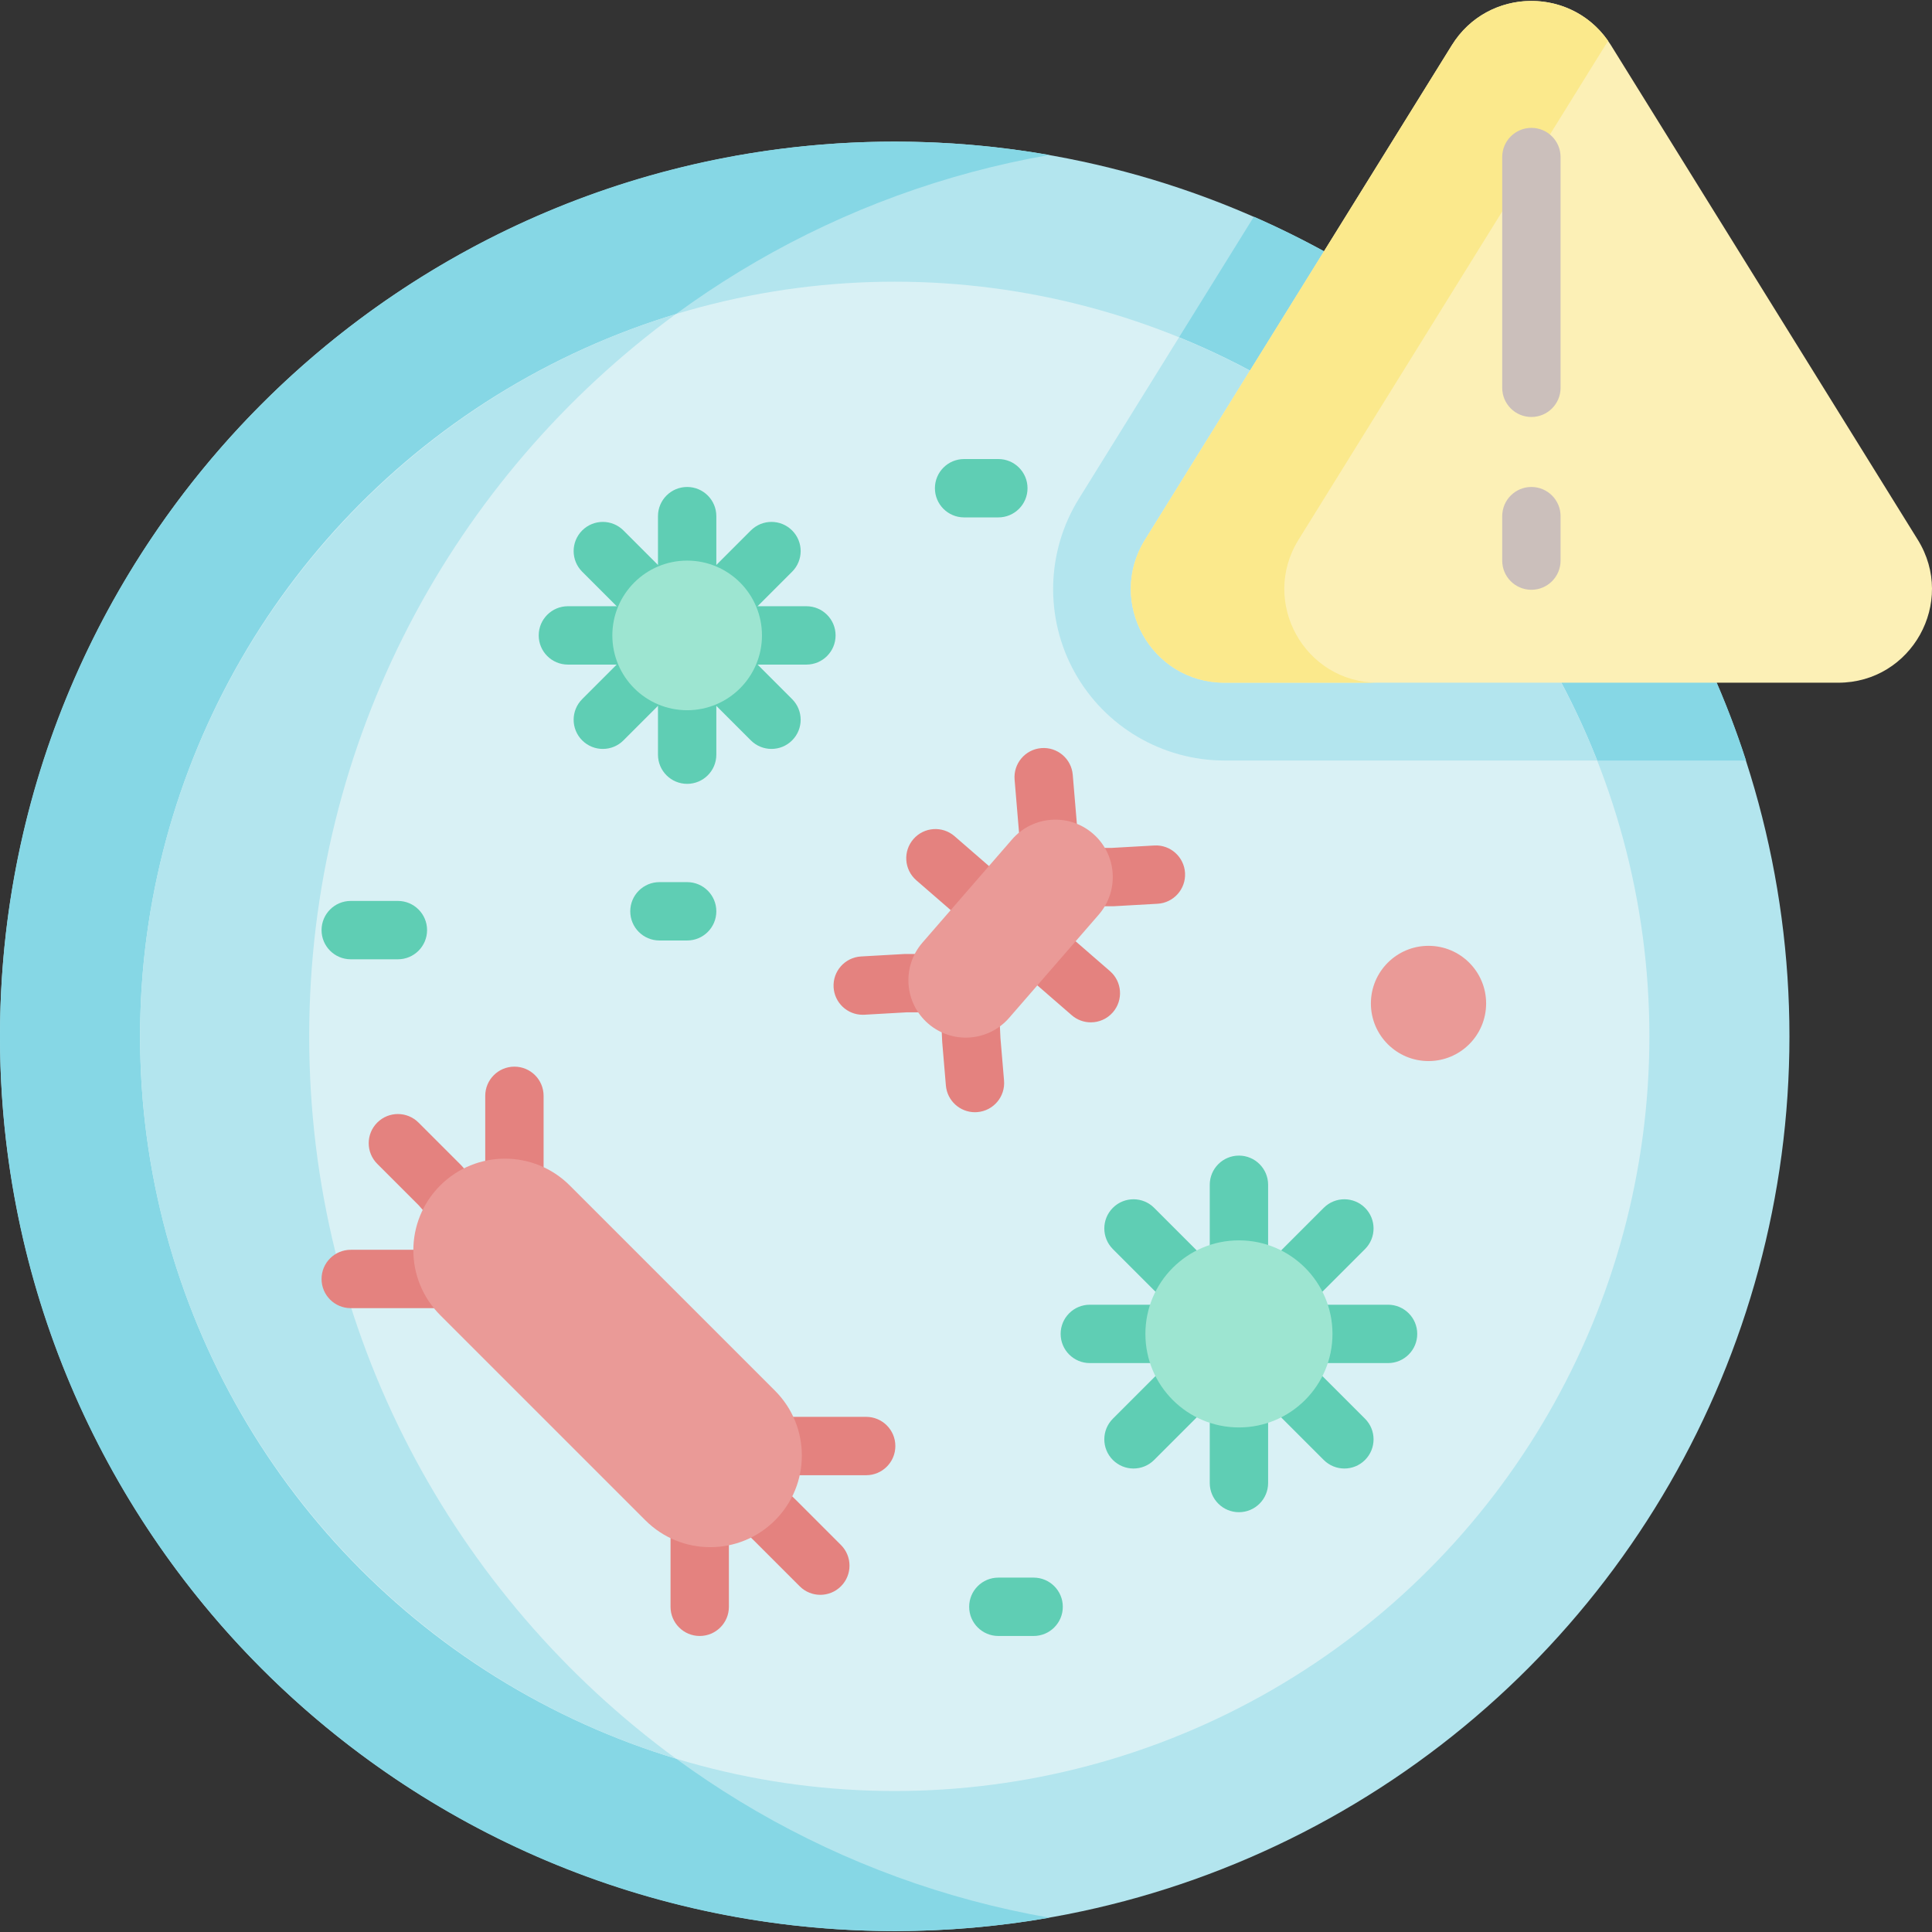 <svg id="Capa_1" enable-background="new 0 0 496.594 496.594" height="512" viewBox="0 0 496.594 496.594" width="512" xmlns="http://www.w3.org/2000/svg"><rect x="0" y="0" width="496.594" height="496.594" fill="#333333" stroke="none"/><g><circle cx="229.976" cy="266.379" fill="#b3e5ee" r="229.976"/><path d="m79.475 266.379c0-113.46 82.194-207.725 190.267-226.551-12.909-2.249-26.213-3.425-39.765-3.425-127.013 0-229.977 102.964-229.977 229.976s102.964 229.976 229.976 229.976c13.553 0 26.882-1.181 39.791-3.43-108.072-18.825-190.292-113.086-190.292-226.546z" fill="#86d7e5"/><path d="m322.291 55.7-44.979 72.497c-8.425 13.577-8.832 30.685-1.063 44.647 7.769 13.963 22.521 22.637 38.499 22.637h134.052c-20.295-62.676-66.756-113.562-126.509-139.781z" fill="#86d7e5"/><circle cx="229.976" cy="266.379" fill="#d9f1f5" r="193.976"/><path d="m173.744 80.712c-79.607 24.172-137.744 98.267-137.744 185.667 0 87.415 58.159 161.521 137.788 185.681-57.152-41.84-94.313-109.436-94.313-185.681 0-76.234 37.137-143.825 94.269-185.667z" fill="#b3e5ee"/><path d="m303.053 86.707-25.742 41.49c-8.425 13.577-8.832 30.685-1.063 44.647 7.769 13.963 22.521 22.637 38.499 22.637h95.789c-19.423-49.294-58.482-88.772-107.483-108.774z" fill="#b3e5ee"/><g><path d="m176.623 201.478c-4.143 0-7.5-3.358-7.5-7.5v-61.308c0-4.142 3.357-7.5 7.5-7.5s7.5 3.358 7.5 7.5v61.308c0 4.142-3.358 7.5-7.5 7.5z" fill="#5fceb4"/></g><g><path d="m154.948 192.5c-1.919 0-3.839-.732-5.304-2.197-2.929-2.929-2.929-7.678 0-10.606l43.351-43.351c2.93-2.929 7.678-2.929 10.607 0s2.929 7.678 0 10.606l-43.351 43.351c-1.464 1.464-3.384 2.197-5.303 2.197z" fill="#5fceb4"/></g><g><path d="m207.277 170.824h-61.308c-4.143 0-7.5-3.358-7.5-7.5s3.357-7.5 7.5-7.5h61.308c4.143 0 7.5 3.358 7.5 7.5s-3.357 7.5-7.5 7.5z" fill="#5fceb4"/></g><g><path d="m198.299 192.5c-1.92 0-3.839-.732-5.304-2.197l-43.351-43.351c-2.929-2.929-2.929-7.678 0-10.606 2.93-2.929 7.678-2.929 10.607 0l43.351 43.351c2.929 2.929 2.929 7.678 0 10.606-1.465 1.464-3.384 2.197-5.303 2.197z" fill="#5fceb4"/></g><circle cx="176.623" cy="163.324" fill="#9de5d1" r="19.229"/><g><path d="m318.452 388.689c-4.143 0-7.5-3.358-7.5-7.5v-76.657c0-4.142 3.357-7.5 7.5-7.5s7.5 3.358 7.5 7.5v76.657c0 4.142-3.358 7.5-7.5 7.5z" fill="#5fceb4"/></g><g><path d="m291.349 377.462c-1.92 0-3.839-.732-5.304-2.197-2.929-2.929-2.929-7.678.001-10.606l54.204-54.205c2.93-2.929 7.678-2.929 10.607 0s2.929 7.678 0 10.606l-54.206 54.205c-1.463 1.465-3.383 2.197-5.302 2.197z" fill="#5fceb4"/></g><g><path d="m356.78 350.36h-76.657c-4.143 0-7.5-3.358-7.5-7.5s3.357-7.5 7.5-7.5h76.657c4.143 0 7.5 3.358 7.5 7.5s-3.357 7.5-7.5 7.5z" fill="#5fceb4"/></g><g><path d="m345.554 377.462c-1.919 0-3.839-.732-5.303-2.197l-54.205-54.205c-2.93-2.929-2.93-7.677-.001-10.606 2.93-2.929 7.679-2.93 10.606 0l54.205 54.205c2.93 2.929 2.93 7.677.001 10.606-1.464 1.465-3.384 2.197-5.303 2.197z" fill="#5fceb4"/></g><circle cx="318.452" cy="342.86" fill="#9de5d1" r="24.043"/><g><path d="m123.032 323.56c-2.093 0-4.174-.871-5.657-2.572l-9.716-11.148-10.689-10.689c-2.93-2.929-2.93-7.677-.001-10.606 2.93-2.929 7.679-2.93 10.606 0l10.871 10.871c.122.121.238.246.352.375l9.885 11.342c2.722 3.123 2.396 7.86-.727 10.582-1.42 1.238-3.176 1.845-4.924 1.845z" fill="#e4827f"/></g><g><path d="m132.224 323.258c-4.143 0-7.5-3.358-7.5-7.5v-34.09c0-4.142 3.357-7.5 7.5-7.5s7.5 3.358 7.5 7.5v34.09c0 4.142-3.357 7.5-7.5 7.5z" fill="#e4827f"/></g><g><path d="m127.8 336.242h-37.648c-4.143 0-7.5-3.358-7.5-7.5s3.357-7.5 7.5-7.5h37.648c4.143 0 7.5 3.358 7.5 7.5s-3.358 7.5-7.5 7.5z" fill="#e4827f"/></g><g><path d="m210.852 409.927c-1.92 0-3.839-.732-5.304-2.197l-11.605-11.606-37.694-36.526c-2.975-2.883-3.05-7.631-.167-10.605 2.883-2.975 7.632-3.049 10.604-.167l37.738 36.568c.028.027.057.055.085.083l11.646 11.647c2.929 2.929 2.929 7.678-.001 10.606-1.463 1.465-3.383 2.197-5.302 2.197z" fill="#e4827f"/></g><g><path d="m222.637 379.183h-53.137c-4.143 0-7.5-3.358-7.5-7.5s3.357-7.5 7.5-7.5h53.138c4.143 0 7.5 3.358 7.5 7.5s-3.358 7.5-7.501 7.5z" fill="#e4827f"/></g><g><path d="m179.852 420.505c-4.143 0-7.5-3.358-7.5-7.5v-41.322c0-4.142 3.357-7.5 7.5-7.5s7.5 3.358 7.5 7.5v41.322c0 4.142-3.357 7.5-7.5 7.5z" fill="#e4827f"/></g><path d="m165.893 390.78-52.749-52.749c-9.199-9.199-9.199-24.113 0-33.312 9.199-9.199 24.113-9.199 33.312 0l52.749 52.749c9.199 9.199 9.199 24.113 0 33.312-9.198 9.199-24.113 9.199-33.312 0z" fill="#ea9a97"/><g><path d="m256.611 132.991h-8.804c-4.143 0-7.5-3.358-7.5-7.5s3.357-7.5 7.5-7.5h8.804c4.143 0 7.5 3.358 7.5 7.5s-3.357 7.5-7.5 7.5z" fill="#5fceb4"/></g><g><path d="m102.273 246.572h-12.121c-4.143 0-7.5-3.358-7.5-7.5s3.357-7.5 7.5-7.5h12.121c4.143 0 7.5 3.358 7.5 7.5s-3.357 7.5-7.5 7.5z" fill="#5fceb4"/></g><g><path d="m176.623 241.739h-7.123c-4.143 0-7.5-3.358-7.5-7.5s3.357-7.5 7.5-7.5h7.123c4.143 0 7.5 3.358 7.5 7.5s-3.358 7.5-7.5 7.5z" fill="#5fceb4"/></g><g><path d="m265.68 420.505h-9.069c-4.143 0-7.5-3.358-7.5-7.5s3.357-7.5 7.5-7.5h9.069c4.143 0 7.5 3.358 7.5 7.5s-3.357 7.5-7.5 7.5z" fill="#5fceb4"/></g><circle cx="367.179" cy="257.922" fill="#ea9a97" r="14.81"/><path d="m472.499 175.48h-157.752c-18.859 0-30.384-20.714-20.441-36.739l78.876-127.13c9.409-15.165 31.474-15.165 40.883 0l78.876 127.13c9.942 16.025-1.583 36.739-20.442 36.739z" fill="#fcf0b6"/><path d="m333.763 138.741 78.876-127.13c.228-.368.47-.719.713-1.069-9.765-14.079-30.99-13.728-40.17 1.069l-78.876 127.13c-9.943 16.025 1.582 36.739 20.441 36.739h39.458c-18.86 0-30.385-20.714-20.442-36.739z" fill="#fbe98c"/><g><path d="m280.385 262.781c-1.743 0-3.494-.604-4.914-1.836l-39.948-34.683c-3.128-2.716-3.462-7.453-.746-10.581 2.714-3.128 7.451-3.462 10.58-.747l39.948 34.683c3.128 2.715 3.462 7.453.746 10.58-1.483 1.709-3.569 2.584-5.666 2.584z" fill="#e4827f"/></g><g><path d="m286.02 232.939h-15.604c-3.899 0-7.148-2.989-7.474-6.875l-2.155-25.669c-.348-4.127 2.716-7.755 6.843-8.104 4.119-.348 7.756 2.715 8.104 6.843l1.581 18.805h8.492l10.876-.616c4.129-.25 7.678 2.928 7.913 7.063.234 4.135-2.929 7.678-7.063 7.912l-11.088.628c-.142.009-.283.013-.425.013z" fill="#e4827f"/></g><g><path d="m221.745 260.834c-3.948 0-7.255-3.084-7.481-7.075-.234-4.136 2.928-7.678 7.063-7.913l11.088-.629c.142-.008.283-.012.425-.012h12.018c4.143 0 7.5 3.358 7.5 7.5s-3.357 7.5-7.5 7.5h-11.805l-10.876.617c-.145.008-.29.012-.432.012z" fill="#e4827f"/></g><g><path d="m250.592 285.88c-3.856 0-7.134-2.957-7.465-6.869l-.935-11.066c-.008-.093-.014-.186-.019-.279l-.858-18.267c-.194-4.138 3.003-7.649 7.141-7.844 4.12-.203 7.648 3.002 7.844 7.14l.852 18.127.923 10.926c.349 4.127-2.715 7.756-6.843 8.104-.215.019-.429.028-.64.028z" fill="#e4827f"/></g><path d="m282.412 235.103-23.03 26.526c-5.341 6.152-14.658 6.809-20.81 1.468-6.152-5.341-6.809-14.658-1.468-20.81l23.03-26.526c5.341-6.152 14.658-6.809 20.81-1.468 6.152 5.34 6.809 14.658 1.468 20.81z" fill="#ea9a97"/><g><path d="m393.623 151.596c-4.143 0-7.5-3.358-7.5-7.5v-11.426c0-4.142 3.357-7.5 7.5-7.5s7.5 3.358 7.5 7.5v11.425c0 4.143-3.358 7.501-7.5 7.501z" fill="#cbbfbb"/></g><g><path d="m393.623 107.179c-4.143 0-7.5-3.358-7.5-7.5v-59.313c0-4.142 3.357-7.5 7.5-7.5s7.5 3.358 7.5 7.5v59.313c0 4.143-3.358 7.5-7.5 7.5z" fill="#cbbfbb"/></g></g></svg>